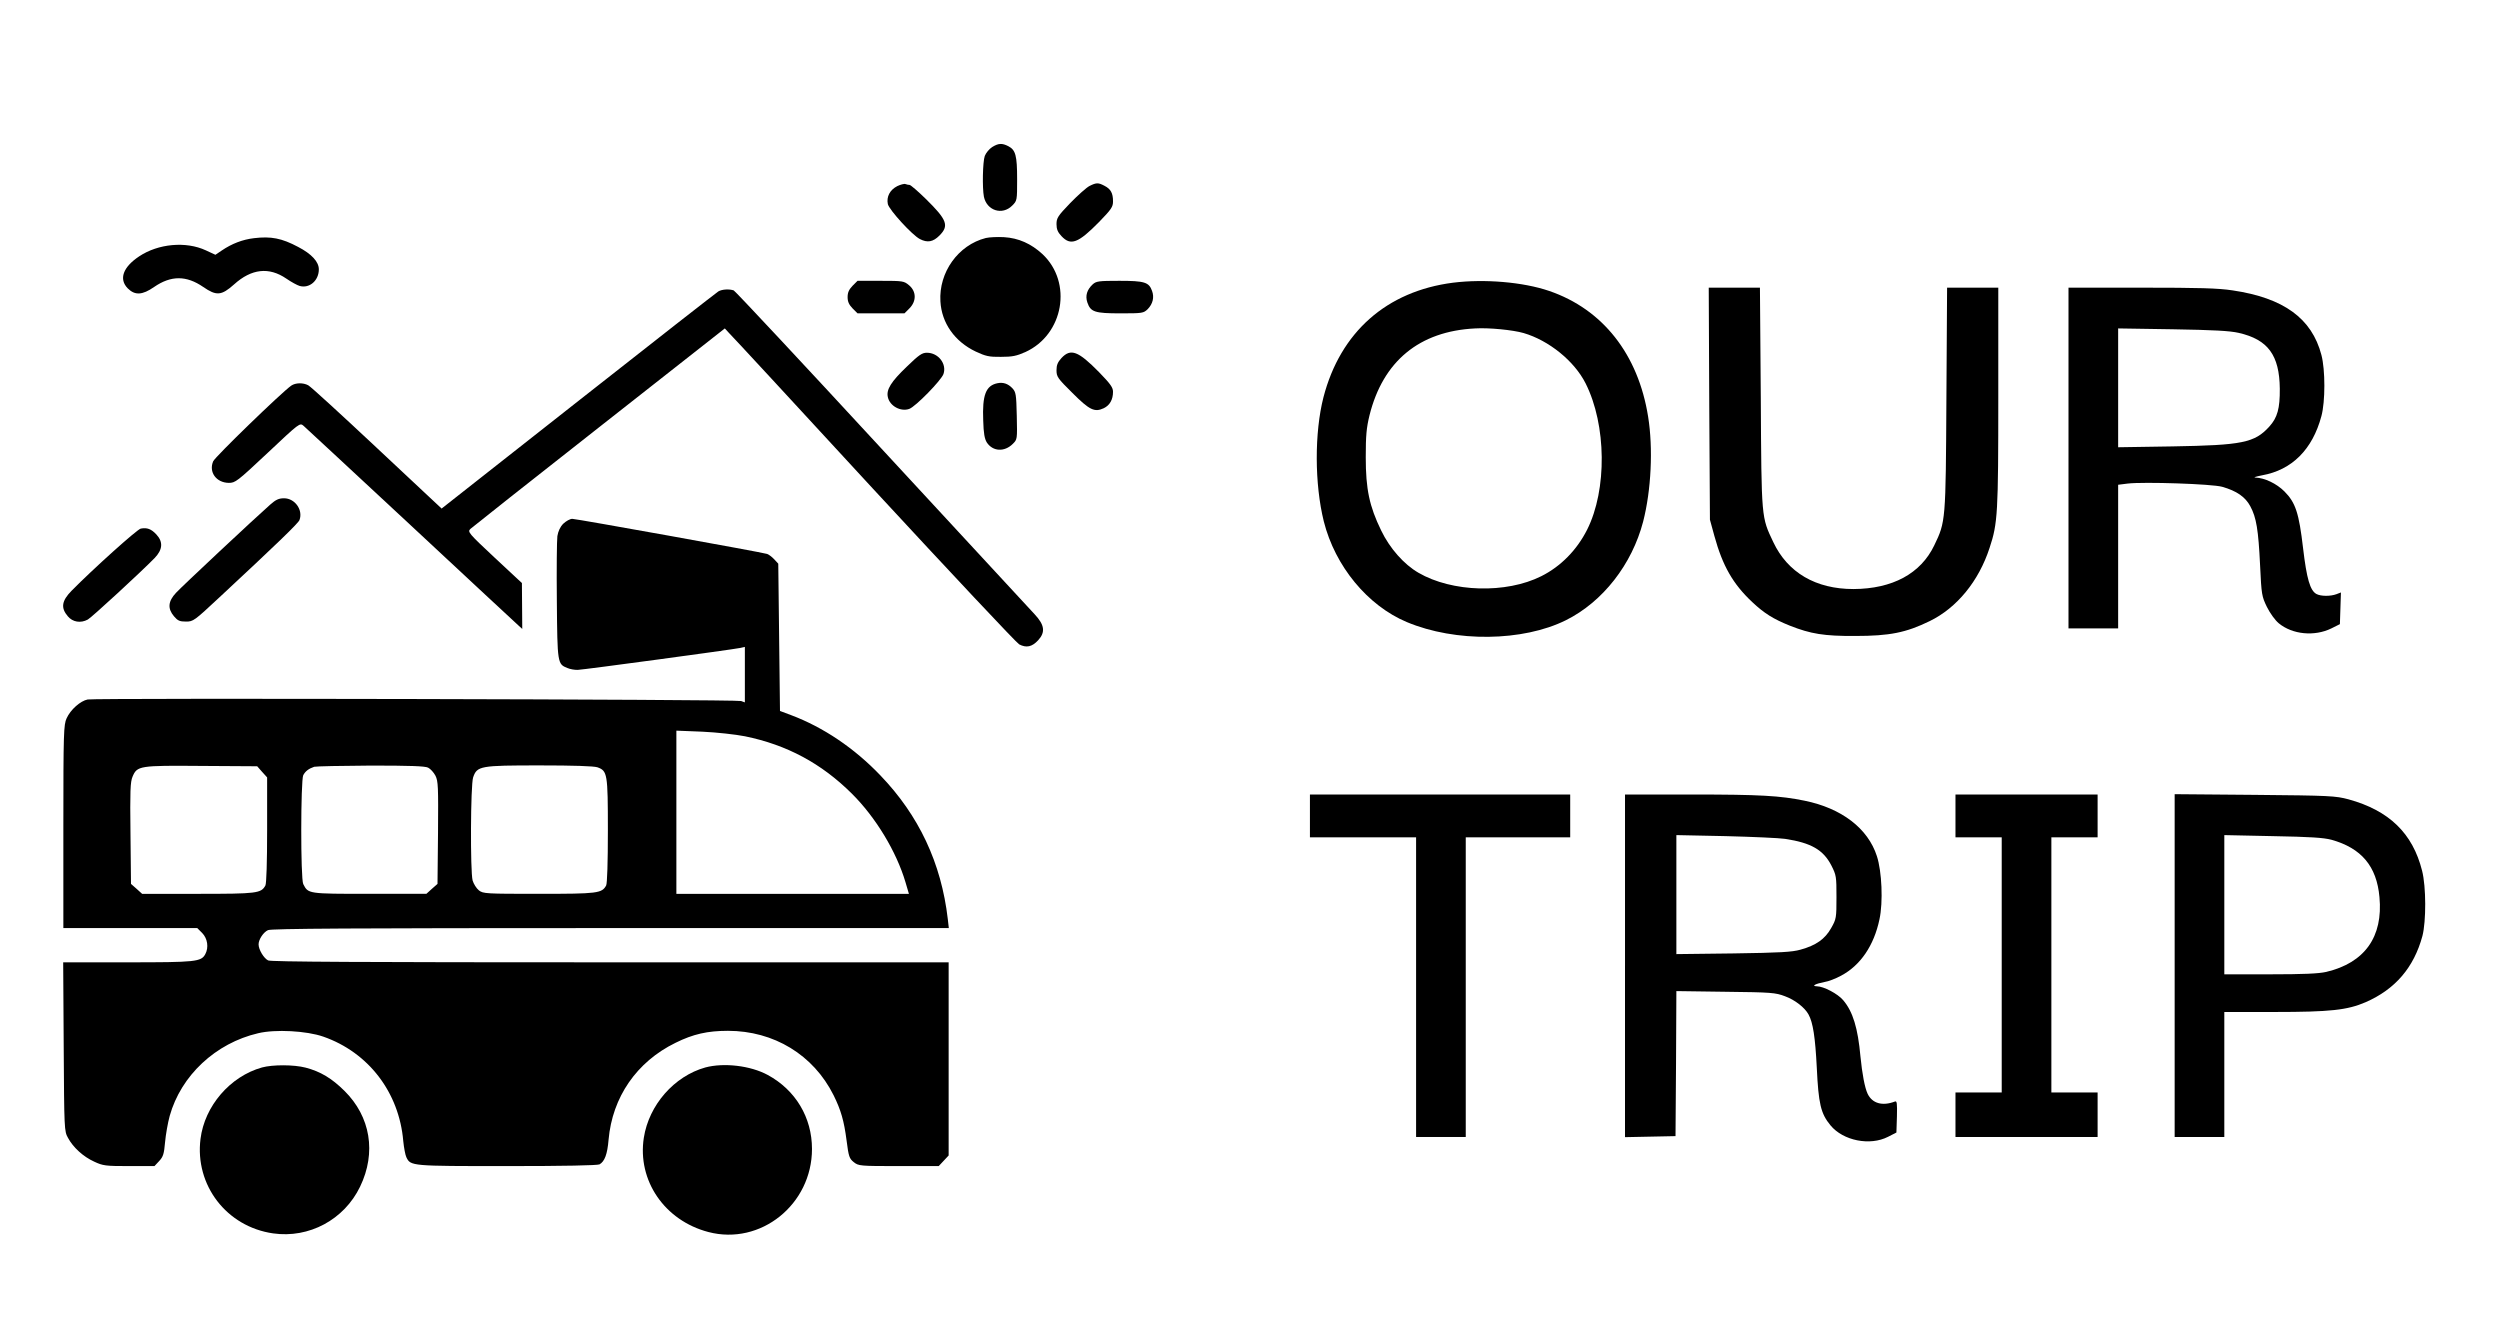 <?xml version="1.0" standalone="no"?>
<!DOCTYPE svg PUBLIC "-//W3C//DTD SVG 20010904//EN"
 "http://www.w3.org/TR/2001/REC-SVG-20010904/DTD/svg10.dtd">
<svg version="1.0" xmlns="http://www.w3.org/2000/svg"
 width="1460pt" height="778pt" viewBox="0 0 1460 778"
 preserveAspectRatio="xMidYMid meet">

<g transform="translate(0,778) scale(0.1,-0.1)"
fill="#000000" stroke="none">
<path d="M5794 6921 c-17 -11 -36 -34 -43 -52 -12 -34 -15 -186 -5 -238 17
-81 107 -110 165 -52 29 29 29 30 29 155 0 138 -9 170 -51 192 -37 19 -58 18
-95 -5z"/>
<path d="M5240 6693 c-43 -22 -64 -62 -55 -105 8 -34 142 -181 187 -204 44
-23 77 -17 114 20 58 58 45 92 -79 214 -46 45 -89 82 -95 82 -6 0 -16 2 -24 5
-7 3 -29 -3 -48 -12z"/>
<path d="M6363 6694 c-18 -9 -68 -54 -113 -100 -72 -75 -80 -87 -80 -123 0
-29 7 -47 29 -70 54 -58 98 -41 219 82 73 75 82 89 82 121 0 48 -13 72 -50 91
-36 19 -47 19 -87 -1z"/>
<path d="M1483 6389 c-67 -8 -129 -32 -188 -72 l-37 -25 -56 26 c-116 54 -278
39 -389 -35 -95 -63 -120 -133 -67 -187 42 -42 85 -40 154 8 99 68 188 68 287
0 77 -53 106 -51 180 15 102 92 204 103 305 34 29 -20 64 -39 78 -43 57 -16
112 31 112 97 0 44 -42 90 -121 131 -96 51 -158 63 -258 51z"/>
<path d="M5757 6390 c-161 -41 -275 -200 -265 -370 7 -127 84 -235 206 -293
58 -27 78 -32 147 -31 67 0 91 5 143 28 224 102 277 406 100 572 -66 61 -140
94 -225 99 -37 2 -85 0 -106 -5z"/>
<path d="M4979 6111 c-21 -22 -29 -39 -29 -66 0 -27 8 -44 29 -66 l29 -29 137
0 137 0 29 29 c42 42 41 99 -2 135 -30 25 -35 26 -166 26 l-135 0 -29 -29z"/>
<path d="M6381 6119 c-33 -31 -44 -66 -31 -105 19 -56 43 -64 193 -64 130 0
135 1 160 25 29 30 39 68 25 106 -18 51 -44 59 -191 59 -121 0 -135 -2 -156
-21z"/>
<path d="M8485 6129 c-387 -50 -657 -288 -756 -669 -53 -207 -52 -507 2 -725
66 -262 256 -492 485 -588 284 -119 678 -114 929 11 215 107 386 326 451 576
47 183 59 427 29 613 -58 364 -265 627 -578 734 -152 52 -378 71 -562 48z
m413 -294 c147 -43 296 -163 362 -294 122 -242 126 -621 9 -854 -60 -119 -154
-215 -268 -272 -205 -103 -521 -94 -717 20 -85 49 -168 143 -218 247 -69 142
-90 241 -90 428 0 126 4 171 22 245 79 316 291 491 617 507 80 5 221 -9 283
-27z"/>
<path d="M9982 5423 l4 -678 26 -95 c48 -175 109 -281 221 -386 70 -66 123
-99 220 -138 122 -48 199 -61 382 -60 200 0 296 19 435 87 158 77 286 233 349
427 48 144 51 203 51 883 l0 637 -149 0 -150 0 -4 -647 c-4 -718 -4 -719 -71
-858 -79 -165 -244 -254 -472 -255 -220 0 -384 96 -468 274 -70 148 -69 131
-73 844 l-5 642 -149 0 -150 0 3 -677z"/>
<path d="M12080 5105 l0 -995 145 0 145 0 0 419 0 420 56 7 c94 11 492 -2 552
-19 84 -24 135 -59 164 -114 35 -65 47 -136 57 -346 8 -171 10 -180 40 -242
18 -36 48 -78 69 -95 80 -66 209 -78 307 -30 l50 25 3 92 3 93 -26 -10 c-35
-13 -91 -13 -117 1 -37 20 -57 89 -78 267 -24 206 -44 267 -109 332 -46 46
-115 79 -170 81 -14 0 3 6 39 13 175 31 295 151 347 346 23 85 23 270 0 357
-56 214 -221 333 -518 377 -84 13 -197 16 -533 16 l-426 0 0 -995z m994 731
c171 -39 238 -130 240 -326 1 -116 -14 -169 -61 -221 -86 -95 -158 -109 -565
-116 l-318 -5 0 347 0 347 318 -5 c238 -4 334 -9 386 -21z"/>
<path d="M4195 6078 c-11 -7 -379 -294 -818 -640 l-798 -628 -378 354 c-207
194 -387 359 -401 366 -30 16 -74 15 -99 -2 -56 -39 -446 -417 -456 -442 -27
-63 18 -125 91 -126 38 0 48 7 228 176 186 175 187 176 209 157 11 -10 294
-272 627 -582 333 -310 615 -573 628 -584 l22 -20 -1 134 -1 134 -160 149
c-153 143 -158 150 -141 167 10 9 348 277 752 594 l734 577 22 -24 c13 -12
393 -423 844 -913 452 -489 836 -898 853 -908 42 -22 75 -15 111 24 43 47 38
89 -21 152 -27 29 -429 464 -895 968 -465 504 -853 919 -862 923 -26 9 -68 7
-90 -6z"/>
<path d="M5296 5639 c-92 -88 -121 -134 -111 -178 11 -52 75 -87 125 -69 37
13 188 168 200 204 20 59 -30 124 -97 124 -28 0 -46 -12 -117 -81z"/>
<path d="M6199 5689 c-22 -24 -29 -41 -29 -71 0 -38 6 -47 93 -133 100 -100
129 -114 183 -89 35 17 54 50 54 96 0 25 -15 46 -82 115 -121 123 -165 140
-219 82z"/>
<path d="M5825 5542 c-68 -14 -89 -69 -83 -218 2 -75 8 -107 21 -128 35 -53
103 -57 152 -8 26 26 26 26 23 163 -3 128 -5 139 -26 162 -25 26 -53 36 -87
29z"/>
<path d="M1578 4833 c-92 -81 -515 -477 -550 -515 -47 -50 -50 -92 -12 -137
22 -26 33 -31 70 -31 43 0 48 4 196 142 328 305 461 433 467 451 22 59 -27
127 -90 127 -31 0 -48 -8 -81 -37z"/>
<path d="M3290 4722 c-19 -19 -30 -44 -35 -73 -3 -24 -5 -195 -3 -379 3 -365
4 -368 61 -391 16 -7 44 -12 62 -11 34 1 899 118 948 128 l27 6 0 -162 0 -162
-22 8 c-26 10 -3764 18 -3816 9 -42 -8 -100 -59 -123 -110 -17 -37 -19 -81
-19 -632 l0 -593 391 0 391 0 29 -29 c31 -32 39 -84 18 -123 -24 -45 -55 -48
-454 -48 l-376 0 3 -492 c3 -484 3 -494 25 -533 30 -56 89 -110 153 -139 51
-24 66 -26 203 -26 l149 0 28 30 c23 25 28 41 34 110 4 44 16 113 27 153 66
236 268 425 517 483 100 24 283 14 380 -20 264 -92 443 -326 467 -610 4 -39
12 -82 18 -94 25 -52 26 -52 587 -52 338 0 528 4 541 10 30 17 46 59 53 144
22 249 164 455 391 566 103 51 187 70 306 70 268 0 499 -140 617 -376 43 -87
61 -149 76 -265 12 -94 16 -105 42 -126 28 -22 34 -23 262 -23 l234 0 29 31
29 31 0 564 0 564 -1975 0 c-1455 0 -1981 3 -1999 11 -25 12 -56 63 -56 94 0
28 28 71 55 83 20 9 491 12 2001 12 l1975 0 -6 53 c-38 327 -169 605 -394 839
-152 159 -333 281 -522 352 l-64 24 -5 430 -5 430 -24 26 c-13 14 -32 28 -41
31 -31 10 -1115 205 -1138 205 -13 0 -36 -13 -52 -28z m1061 -1242 c244 -50
446 -158 624 -335 139 -138 260 -338 313 -517 l20 -68 -679 0 -679 0 0 477 0
476 151 -6 c85 -4 194 -16 250 -27z m-2820 -208 l29 -32 0 -306 c0 -190 -4
-313 -10 -325 -25 -46 -48 -49 -394 -49 l-326 0 -32 29 -33 29 -3 295 c-3 246
-1 301 12 331 27 64 39 66 404 63 l324 -2 29 -33z m969 25 c14 -7 33 -28 43
-47 16 -32 17 -64 15 -333 l-3 -299 -33 -29 -32 -29 -333 0 c-360 0 -357 0
-386 57 -16 31 -15 606 0 636 13 24 32 38 64 49 11 3 160 6 330 7 229 0 317
-3 335 -12z m989 2 c58 -21 61 -36 61 -369 0 -188 -4 -309 -10 -321 -25 -46
-49 -49 -393 -49 -312 0 -325 1 -350 20 -15 12 -31 38 -37 58 -14 53 -12 557
3 602 23 67 41 70 388 70 198 0 317 -4 338 -11z"/>
<path d="M822 4693 c-21 -4 -280 -237 -404 -363 -58 -59 -64 -100 -22 -149 28
-34 75 -42 117 -19 21 11 309 276 390 359 47 49 51 94 10 138 -30 32 -54 41
-91 34z"/>
<path d="M7650 3015 l0 -125 310 0 310 0 0 -875 0 -875 145 0 145 0 0 875 0
875 305 0 305 0 0 125 0 125 -760 0 -760 0 0 -125z"/>
<path d="M9490 2140 l0 -1001 148 3 147 3 3 423 2 424 288 -4 c266 -3 291 -5
346 -26 58 -21 116 -66 138 -107 26 -47 39 -133 48 -310 10 -211 23 -268 80
-337 74 -90 231 -121 336 -67 l49 25 3 93 c2 79 0 93 -12 88 -73 -28 -132 -11
-159 45 -17 36 -32 117 -42 218 -15 166 -44 262 -101 329 -31 37 -114 81 -154
81 -34 1 -8 15 45 25 22 3 66 20 97 37 113 60 192 176 224 329 22 101 14 280
-15 369 -52 162 -206 280 -423 324 -142 29 -259 36 -655 36 l-393 0 0 -1000z
m935 741 c152 -23 223 -64 270 -155 29 -57 30 -65 30 -185 0 -122 -1 -128 -31
-181 -36 -64 -88 -101 -179 -126 -49 -14 -118 -18 -392 -22 l-333 -4 0 348 0
347 288 -6 c158 -4 314 -11 347 -16z"/>
<path d="M11420 3015 l0 -125 135 0 135 0 0 -745 0 -745 -135 0 -135 0 0 -130
0 -130 415 0 415 0 0 130 0 130 -135 0 -135 0 0 745 0 745 135 0 135 0 0 125
0 125 -415 0 -415 0 0 -125z"/>
<path d="M12700 2141 l0 -1001 145 0 145 0 0 365 0 365 294 0 c325 0 424 11
531 57 174 76 282 203 332 387 22 85 22 288 -2 381 -55 219 -193 352 -430 417
-76 20 -105 22 -547 26 l-468 4 0 -1001z m915 735 c176 -49 265 -155 281 -335
22 -232 -86 -384 -311 -437 -44 -10 -132 -14 -327 -14 l-268 0 0 406 0 407
283 -6 c219 -4 295 -9 342 -21z"/>
<path d="M1530 1546 c-186 -52 -335 -225 -359 -417 -34 -270 152 -513 424
-552 210 -30 415 80 508 273 96 199 61 409 -92 560 -74 73 -139 112 -226 135
-70 18 -192 18 -255 1z"/>
<path d="M4119 1546 c-182 -51 -329 -219 -359 -410 -39 -250 121 -484 377
-551 305 -80 605 161 605 485 0 184 -96 344 -258 432 -101 55 -257 73 -365 44z"/>
</g>
</svg>
